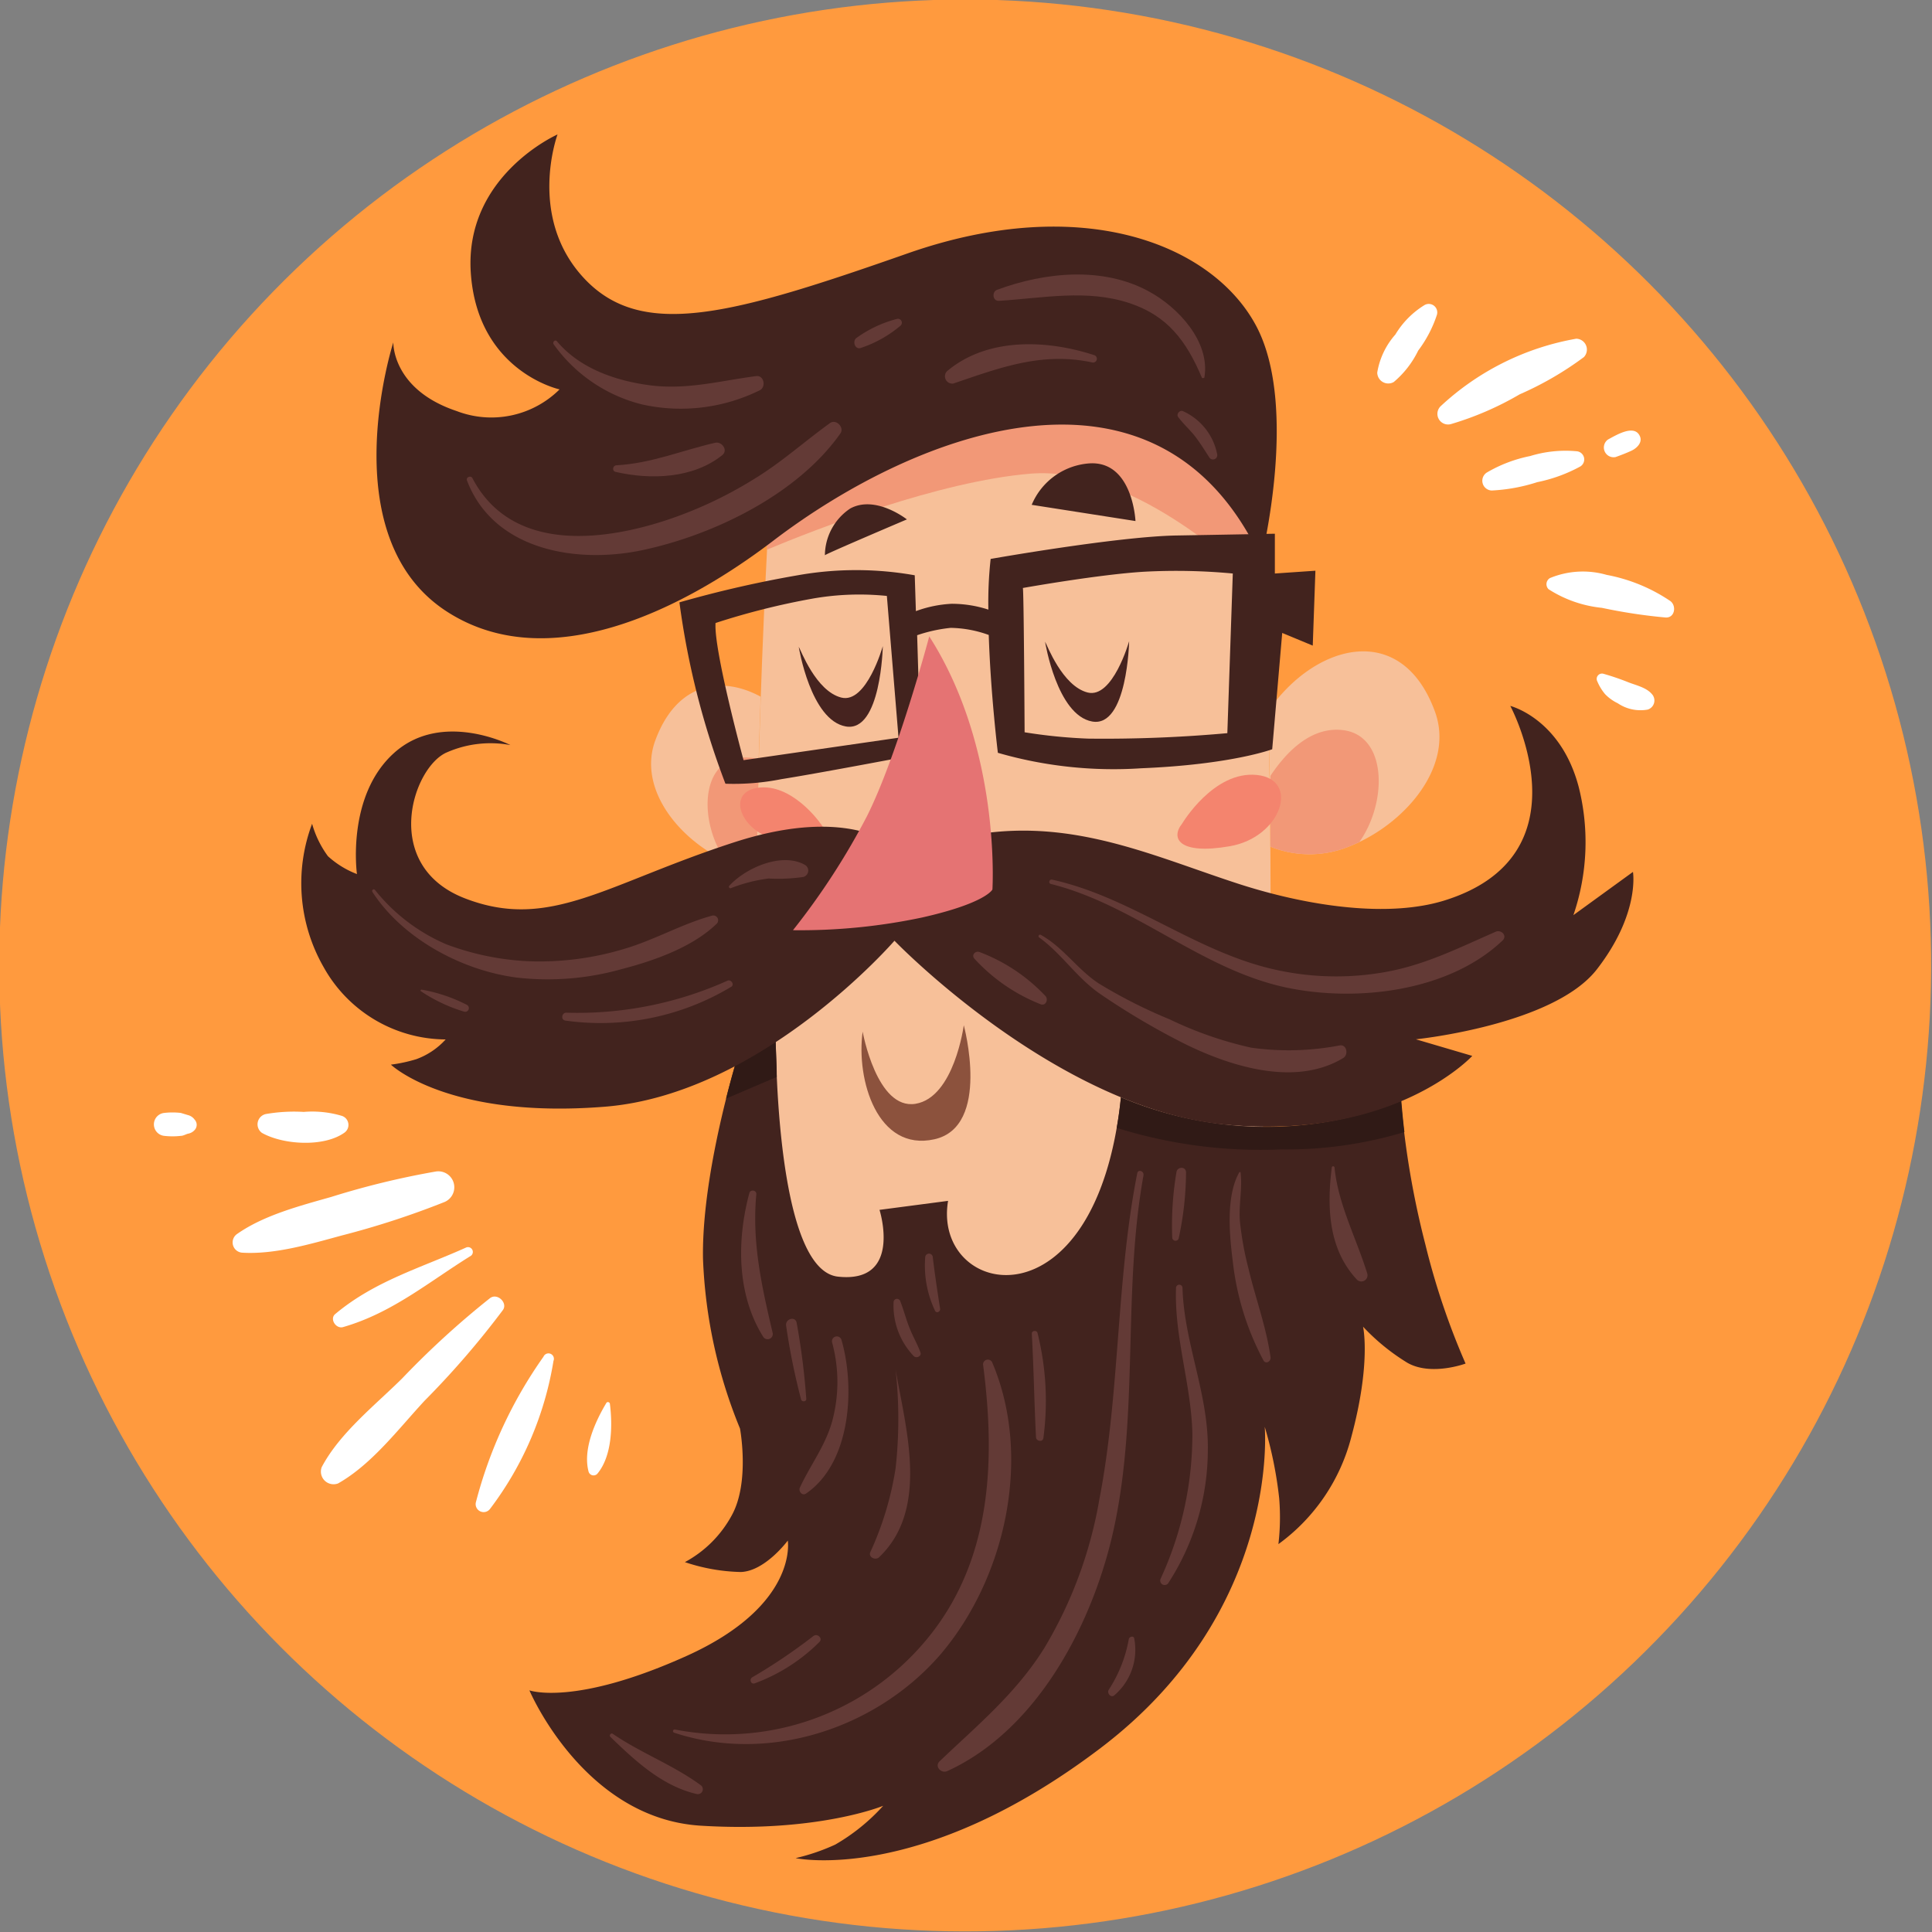 <svg id="Layer_4" data-name="Layer 4" xmlns="http://www.w3.org/2000/svg" viewBox="0 0 152.47 152.47"><rect x="0" y="0" width="152.47" height="152.47" fill="#808080" stroke="none"/><defs><style>.cls-1{fill:#ff9a3e;}.cls-2{fill:#fff;}.cls-3{fill:#f7c099;}.cls-10,.cls-11,.cls-3,.cls-4,.cls-5,.cls-6,.cls-7,.cls-9{fill-rule:evenodd;}.cls-4{fill:#f29877;}.cls-5{fill:#f4846e;}.cls-6{fill:#42231e;}.cls-7{fill:#301a16;}.cls-8{fill:#633a36;}.cls-9{fill:#46231f;}.cls-10{fill:#8c523d;}.cls-11{fill:#e57373;}</style></defs><circle class="cls-1" cx="975.56" cy="295.16" r="76.23" transform="translate(-420.97 965.96) rotate(-77.64)"/><path class="cls-2" d="M1011.75,243a6.87,6.87,0,0,0-2.31,2.33,6,6,0,0,0-1.43,3,.87.87,0,0,0,1.3.75,7.51,7.51,0,0,0,1.93-2.48,9.7,9.7,0,0,0,1.48-2.83A.67.67,0,0,0,1011.75,243Z" transform="translate(-899.32 -218.93)"/><path class="cls-2" d="M1024.32,247.11a.86.86,0,0,0-.6-1.45A21,21,0,0,0,1013,251a.84.84,0,0,0,.82,1.4,24.38,24.38,0,0,0,5.43-2.35A25.76,25.76,0,0,0,1024.32,247.11Z" transform="translate(-899.32 -218.93)"/><path class="cls-2" d="M1023.72,254.54a9.51,9.51,0,0,0-3.64.38,11,11,0,0,0-3.42,1.3.77.77,0,0,0,.38,1.42,13.85,13.85,0,0,0,3.6-.66,12.06,12.06,0,0,0,3.4-1.24A.65.65,0,0,0,1023.72,254.54Z" transform="translate(-899.32 -218.93)"/><path class="cls-2" d="M1031.12,266.35a13.35,13.35,0,0,0-5-2.05,6.8,6.8,0,0,0-4.48.25.56.56,0,0,0-.11.88,9.56,9.56,0,0,0,4.21,1.47,42.69,42.69,0,0,0,5,.76C1031.51,267.73,1031.65,266.71,1031.12,266.35Z" transform="translate(-899.32 -218.93)"/><path class="cls-2" d="M1027.79,272.76a20.16,20.16,0,0,0-1.94-.66.42.42,0,0,0-.47.61,3.9,3.9,0,0,0,.61,1,3.5,3.5,0,0,0,1,.72,3.2,3.2,0,0,0,2.36.5.75.75,0,0,0,.33-1.23C1029.23,273.17,1028.38,273,1027.79,272.76Z" transform="translate(-899.32 -218.93)"/><path class="cls-2" d="M1026.82,255c.42-.15.84-.31,1.25-.5s.89-.64.67-1.14c-.43-1-1.92-.06-2.51.25A.77.77,0,0,0,1026.82,255Z" transform="translate(-899.32 -218.93)"/><path class="cls-2" d="M934.35,313.81a1.26,1.26,0,0,0-.67-2.42,64.66,64.66,0,0,0-8.22,2c-2.46.7-5.29,1.43-7.41,2.91a.81.81,0,0,0,.4,1.49c2.58.15,5.38-.69,7.85-1.36A66.77,66.77,0,0,0,934.35,313.81Z" transform="translate(-899.32 -218.93)"/><path class="cls-2" d="M926.4,323.66c3.88-1.12,6.75-3.56,10.09-5.63a.38.38,0,0,0-.38-.65c-3.6,1.62-7.21,2.64-10.32,5.24C925.3,323,925.83,323.83,926.4,323.66Z" transform="translate(-899.32 -218.93)"/><path class="cls-2" d="M938,321.37a68.28,68.28,0,0,0-6.94,6.34c-2.16,2.14-4.92,4.3-6.35,7A1,1,0,0,0,926,336c2.67-1.51,4.77-4.31,6.83-6.53a68.47,68.47,0,0,0,6.16-7.13C939.43,321.79,938.6,320.94,938,321.37Z" transform="translate(-899.32 -218.93)"/><path class="cls-2" d="M942.21,326a35.15,35.15,0,0,0-5.34,11.51A.63.63,0,0,0,938,338a26.29,26.29,0,0,0,5-11.67A.42.42,0,0,0,942.21,326Z" transform="translate(-899.32 -218.93)"/><path class="cls-2" d="M947.19,329.62c-.9,1.49-1.89,3.69-1.42,5.45a.41.41,0,0,0,.68.18c1.18-1.4,1.22-3.82,1-5.55A.16.16,0,0,0,947.19,329.62Z" transform="translate(-899.32 -218.93)"/><path class="cls-2" d="M920,308.34c1.68.94,4.85,1.13,6.47,0a.75.75,0,0,0-.18-1.35,8.15,8.15,0,0,0-3-.31,13,13,0,0,0-3,.17A.83.83,0,0,0,920,308.34Z" transform="translate(-899.32 -218.93)"/><path class="cls-2" d="M914.15,306.93l-.56-.17a5.73,5.73,0,0,0-1.31,0,.91.91,0,0,0,0,1.81,5.73,5.73,0,0,0,1.31,0c.19,0,.38-.12.56-.17a.9.9,0,0,0,.53-.29.6.6,0,0,0,0-.82A.92.92,0,0,0,914.15,306.93Z" transform="translate(-899.32 -218.93)"/><path class="cls-3" d="M960.2,256s-2.14,34.33-.57,47.72,2.42,18.94,12.39,22.36,24.21-2.56,26.48-14.53.29-55,.29-55S972,244.6,960.2,256Z" transform="translate(-899.32 -218.93)"/><path class="cls-3" d="M959.35,273.91c-3.1-1.68-6.62-1.12-8.31,3.44-1.49,4,2.21,8.27,6.23,9.81a8.89,8.89,0,0,0,1.79.47c0-4.55.14-9.31.29-13.72Z" transform="translate(-899.32 -218.93)"/><path class="cls-4" d="M956.58,286.87c.23.11.46.2.69.29a8.89,8.89,0,0,0,1.79.47c0-2.89.06-5.87.15-8.78a3.73,3.73,0,0,0-1.6-.09c-3.1.5-3.05,5.28-1,8.11Z" transform="translate(-899.32 -218.93)"/><path class="cls-3" d="M999.41,275.05c3.61-5.27,10.47-7.23,13.14,0,1.63,4.37-2.42,9-6.8,10.7a8.27,8.27,0,0,1-6.17,0c0-3.65-.09-7.31-.17-10.74Z" transform="translate(-899.32 -218.93)"/><path class="cls-4" d="M1006.5,285.43l-.75.32a8.27,8.27,0,0,1-6.17,0h0v-.33h0v-1.37h0v-.84h0v-.52h0v-.32h0v-.51h0V281h0v-.33l0-.17v-.34c1.21-1.83,3.23-4,5.87-3.59,3.37.55,3.34,5.76,1.12,8.85Z" transform="translate(-899.32 -218.93)"/><path class="cls-5" d="M964,283.82s-2.22-3.11-4.88-2.72-1.22,3.8,2,4.2,3.66-.65,2.87-1.48Z" transform="translate(-899.32 -218.93)"/><path class="cls-5" d="M992.61,283.93s2.49-4.2,5.91-3.84,1.93,4.91-2.13,5.62-4.7-.64-3.78-1.78Z" transform="translate(-899.32 -218.93)"/><path class="cls-4" d="M960.2,256s-.16,2.46-.36,6.31c3.88-1.62,13.57-5.4,20.81-6,7.77-.61,16,6.91,18.49,9.35-.19-5.47-.35-9.13-.35-9.13S972,244.6,960.2,256Z" transform="translate(-899.32 -218.93)"/><path class="cls-6" d="M998.86,263s3-12-.42-18.38-13.67-10.54-27.5-5.69-20.93,6.83-25.49,2-2.13-11.39-2.13-11.39-7.41,3.27-6.84,11,7,9.12,7,9.12a7.64,7.64,0,0,1-8.12,1.71c-5.12-1.71-5-5.42-5-5.42s-5,15.53,4.41,21.36c7.75,4.83,18,.06,25.54-5.68,11.47-8.76,30.51-15.92,38.55,1.42Z" transform="translate(-899.32 -218.93)"/><path class="cls-6" d="M957.33,303c-.86,3-2.63,9.88-2.53,15.29a39.06,39.06,0,0,0,2.92,13.38s.79,4.21-.64,6.83a9.13,9.13,0,0,1-3.71,3.71,14.77,14.77,0,0,0,4.42.78c1.92-.07,3.7-2.48,3.7-2.48s.86,5.12-8,9.11-12.39,2.71-12.39,2.71,4.27,10.11,13.52,10.68,14.4-1.57,14.4-1.57a15.57,15.57,0,0,1-3.78,3.06,16.23,16.23,0,0,1-3.13,1.07s9.82,2.13,24.07-8.69,12.95-25.35,12.95-25.35a31.91,31.91,0,0,1,1.14,5.63,18.35,18.35,0,0,1-.06,3.63,15.11,15.11,0,0,0,5.76-8.48c1.57-5.83.92-8.68.92-8.68a16.74,16.74,0,0,0,3.5,2.85c1.88,1.07,4.59.06,4.59.06a57.63,57.63,0,0,1-3.17-9.39,68.21,68.21,0,0,1-1.93-11.34A28.48,28.48,0,0,1,996,307.68a29.35,29.35,0,0,1-8.22-2.15c-1.94,18.61-14.91,15.79-13.64,8.17l-5.41.71s1.85,5.83-3.28,5.27c-4.33-.48-4.85-14.29-4.91-18.56-1,.67-2.11,1.32-3.24,1.92Z" transform="translate(-899.32 -218.93)"/><path class="cls-7" d="M957.33,303c-.2.69-.45,1.59-.71,2.63l4-1.71c0-1.14-.07-2.13-.09-2.84-1,.67-2.11,1.32-3.24,1.92Zm52.82,5.23c-.12-1-.19-1.84-.24-2.42A28.48,28.48,0,0,1,996,307.68a29.35,29.35,0,0,1-8.22-2.15c-.08.85-.19,1.64-.33,2.41a38.12,38.12,0,0,0,13,1.7,32.2,32.2,0,0,0,9.7-1.37Z" transform="translate(-899.32 -218.93)"/><path class="cls-6" d="M970.77,286.41s-3.42-4.28-13.53-1-14.53,7-21.22,4.42-4.14-10.39-1.42-11.53a8.57,8.57,0,0,1,5-.57s-5.41-2.78-9.19.63-2.92,9.55-2.92,9.55a7.25,7.25,0,0,1-2.29-1.41,7.94,7.94,0,0,1-1.25-2.56,13.32,13.32,0,0,0,.92,11.33,11.08,11.08,0,0,0,9.62,5.69,5.8,5.8,0,0,1-2.32,1.56,12.16,12.16,0,0,1-2,.43s4.49,4.31,16.88,3.32,22.86-13.1,22.86-13.1S982.64,306.4,996,307.68s19.51-5.42,19.51-5.42l-4.45-1.31s10.86-1.11,14.28-5.52,2.85-7.69,2.85-7.69l-4.7,3.41a17.81,17.81,0,0,0,.42-10.11c-1.42-5.41-5.4-6.4-5.4-6.4s6.35,11.82-5.28,15.38a13.54,13.54,0,0,1-1.75.4c-4.34.72-9.82-.25-14.42-1.74-8.22-2.67-15.85-6.59-26.32-2.27Z" transform="translate(-899.32 -218.93)"/><path class="cls-8" d="M955.89,291.82a.38.38,0,0,0-.37-.63c-2.35.64-4.51,1.9-6.86,2.6a23.09,23.09,0,0,1-7.61,1,21.14,21.14,0,0,1-6.49-1.33,14.49,14.49,0,0,1-5.65-4.3c-.1-.11-.28,0-.2.16,2.42,3.73,7.15,6.24,11.49,6.77a21.54,21.54,0,0,0,8.22-.69C951,294.73,954,293.66,955.89,291.82Z" transform="translate(-899.32 -218.93)"/><path class="cls-8" d="M1017.36,292.46c-3,1.31-5.72,2.7-9,3.23a22,22,0,0,1-9.31-.46c-5.86-1.58-10.74-5.57-16.7-6.88-.22-.05-.32.28-.1.34,6.65,1.66,11.83,6.73,18.56,8.17,5.51,1.17,12.8.35,17.06-3.68C1018.32,292.8,1017.81,292.27,1017.36,292.46Z" transform="translate(-899.32 -218.93)"/><path class="cls-8" d="M1005.06,301.43a21.3,21.3,0,0,1-7,.18,29.44,29.44,0,0,1-6.42-2.23,39.36,39.36,0,0,1-5.61-2.84c-1.69-1.11-2.81-2.86-4.57-3.83a.12.12,0,0,0-.12.21c1.82,1.32,3,3.25,4.92,4.53a57.51,57.51,0,0,0,6.56,3.86c3.63,1.79,8.73,3.4,12.5,1.12C1005.75,302.18,1005.62,301.35,1005.06,301.43Z" transform="translate(-899.32 -218.93)"/><path class="cls-8" d="M956.72,296.33A28.87,28.87,0,0,1,944,298.85c-.34,0-.44.55-.08.62a20,20,0,0,0,13.1-2.66C957.32,296.64,957,296.18,956.72,296.33Z" transform="translate(-899.32 -218.93)"/><path class="cls-8" d="M936.18,298.24a12.47,12.47,0,0,0-3.59-1.21c-.07,0-.12.09-.06.12a12.52,12.52,0,0,0,3.43,1.62A.29.29,0,0,0,936.18,298.24Z" transform="translate(-899.32 -218.93)"/><path class="cls-8" d="M962.87,287.2c-1.82-1.06-4.71.22-6,1.64a.12.12,0,0,0,.11.19,12.41,12.41,0,0,1,3-.77,13.84,13.84,0,0,0,2.73-.12A.52.52,0,0,0,962.87,287.2Z" transform="translate(-899.32 -218.93)"/><path class="cls-8" d="M981.84,297.55a13.86,13.86,0,0,0-5.2-3.48c-.33-.14-.7.23-.41.53a14.09,14.09,0,0,0,5.23,3.59C981.86,298.32,982.06,297.82,981.84,297.55Z" transform="translate(-899.32 -218.93)"/><path class="cls-8" d="M1004.64,311.08a.11.11,0,0,0-.22,0c-.38,3.07-.29,6.42,2,8.85a.49.49,0,0,0,.81-.47C1006.37,316.66,1004.93,314,1004.64,311.08Z" transform="translate(-899.32 -218.93)"/><path class="cls-8" d="M997.17,315.3c-.1-1.29.21-2.59.05-3.87a0,0,0,0,0-.09,0c-1.09,1.93-.78,5-.51,7.14a21.6,21.6,0,0,0,2.41,7.72c.18.33.6.08.56-.24-.33-2.39-1.19-4.66-1.74-7A25,25,0,0,1,997.17,315.3Z" transform="translate(-899.32 -218.93)"/><path class="cls-8" d="M989.07,311.52c-1.68,8.51-1.35,17.28-3,25.79A33.88,33.88,0,0,1,981.73,349c-2.24,3.58-5.25,6.06-8.25,8.92-.44.41.12,1,.6.78,7.25-3.31,11.62-11.93,13.18-19.31,1.94-9.12.65-18.54,2.3-27.69C989.62,311.33,989.13,311.19,989.07,311.52Z" transform="translate(-899.32 -218.93)"/><path class="cls-8" d="M992.13,320.57c-.14,3.89,1.19,7.59,1.29,11.46a27.2,27.2,0,0,1-2.51,11.5.35.35,0,0,0,.6.35,19.38,19.38,0,0,0,3.13-10.54c.06-4.39-1.87-8.42-2-12.77A.24.24,0,0,0,992.13,320.57Z" transform="translate(-899.32 -218.93)"/><path class="cls-8" d="M977.61,326.42a.38.38,0,0,0-.71.19c1,7.66.69,15.6-4.54,21.81a20.64,20.64,0,0,1-19.77,7,.13.13,0,0,0-.07.25c7.41,2.45,15.9-.28,21-6.15C978.69,343.47,980.81,333.9,977.61,326.42Z" transform="translate(-899.32 -218.93)"/><path class="cls-8" d="M965.73,324.68a.38.38,0,0,0-.74.2,11.86,11.86,0,0,1,0,6.23c-.55,1.95-1.71,3.42-2.54,5.21-.14.28.16.69.48.48C966.49,334.36,966.81,328.41,965.73,324.68Z" transform="translate(-899.32 -218.93)"/><path class="cls-8" d="M968,341.43c-.16.4.41.66.69.4,4-3.8,2.1-10.19,1.31-14.81h0a35.41,35.41,0,0,1,0,7.77A24.9,24.9,0,0,1,968,341.43Z" transform="translate(-899.32 -218.93)"/><path class="cls-8" d="M960.29,324.09c-.86-3.67-1.64-7.12-1.28-10.93,0-.32-.47-.37-.55-.08-1,3.7-1,8,1.08,11.33A.41.41,0,0,0,960.29,324.09Z" transform="translate(-899.32 -218.93)"/><path class="cls-8" d="M961.36,323.55a52.16,52.16,0,0,0,1.18,5.82c.06.22.43.19.41-.05a55,55,0,0,0-.76-6C962.09,322.78,961.28,323,961.36,323.55Z" transform="translate(-899.32 -218.93)"/><path class="cls-8" d="M980.75,324.19c.15,2.72.19,5.44.33,8.16,0,.31.52.42.58.08a22.11,22.11,0,0,0-.46-8.3C981.14,323.88,980.73,323.93,980.75,324.19Z" transform="translate(-899.32 -218.93)"/><path class="cls-8" d="M958.87,351.78a14.11,14.11,0,0,0,5.1-3.25c.33-.29-.15-.75-.48-.47a44.68,44.68,0,0,1-4.82,3.25C958.44,351.47,958.58,351.87,958.87,351.78Z" transform="translate(-899.32 -218.93)"/><path class="cls-8" d="M973.51,322.21c-.21-1.37-.42-2.73-.58-4.1a.3.3,0,0,0-.59,0,8.33,8.33,0,0,0,.77,4.26C973.23,322.62,973.55,322.43,973.51,322.21Z" transform="translate(-899.32 -218.93)"/><path class="cls-8" d="M969.84,321.7a5.76,5.76,0,0,0,1.6,4.26c.21.19.63,0,.52-.3-.25-.68-.62-1.3-.89-2s-.44-1.38-.71-2.06A.27.27,0,0,0,969.84,321.7Z" transform="translate(-899.32 -218.93)"/><path class="cls-8" d="M992.34,316.66a25.18,25.18,0,0,0,.58-5.2c0-.5-.71-.48-.76,0a25.19,25.19,0,0,0-.33,5.13A.26.26,0,0,0,992.34,316.66Z" transform="translate(-899.32 -218.93)"/><path class="cls-8" d="M947.68,355.76c-.15-.1-.31.12-.19.24,1.94,1.88,4.1,3.89,6.81,4.51a.39.39,0,0,0,.3-.71C952.45,358.22,949.88,357.27,947.68,355.76Z" transform="translate(-899.32 -218.93)"/><path class="cls-8" d="M988.4,348.3a10.75,10.75,0,0,1-1.59,4c-.14.25.17.64.44.43a4.72,4.72,0,0,0,1.58-4.5C988.8,348,988.43,348.08,988.4,348.3Z" transform="translate(-899.32 -218.93)"/><path class="cls-8" d="M978.17,242.67c3.44-.21,6.94-.94,10.31.19,3,1,4.47,3,5.68,5.85,0,.09.2.07.21,0,.47-2.82-2.08-5.53-4.36-6.77-3.64-2-8.21-1.54-12-.14C977.6,241.93,977.62,242.71,978.17,242.67Z" transform="translate(-899.32 -218.93)"/><path class="cls-8" d="M974.55,249.2c3.66-1.24,7-2.53,11-1.66a.3.3,0,0,0,.16-.57c-3.73-1.23-8.47-1.45-11.67,1.27A.58.58,0,0,0,974.55,249.2Z" transform="translate(-899.32 -218.93)"/><path class="cls-8" d="M992.66,251.37c-.25-.09-.53.25-.36.47.4.54.92,1,1.32,1.51s.78,1.13,1.15,1.7a.34.34,0,0,0,.61-.26A4.72,4.72,0,0,0,992.66,251.37Z" transform="translate(-899.32 -218.93)"/><path class="cls-8" d="M950,250.85a14.08,14.08,0,0,0,9.3-1.13c.49-.27.31-1.19-.3-1.11-2.83.37-5.46,1.1-8.36.73-2.72-.35-5.57-1.33-7.37-3.48-.15-.17-.38.08-.25.25A12.18,12.18,0,0,0,950,250.85Z" transform="translate(-899.32 -218.93)"/><path class="cls-8" d="M950,262.35c5.63-1.19,12.24-4.39,15.64-9.21.34-.48-.34-1.17-.82-.82-2,1.44-3.84,3.11-6,4.42a32.45,32.45,0,0,1-7.12,3.31c-5.24,1.68-12.12,2.32-15.1-3.39-.12-.23-.52-.07-.43.18C938.27,262.38,944.85,263.44,950,262.35Z" transform="translate(-899.32 -218.93)"/><path class="cls-8" d="M955.77,253.87c-2.67.61-5,1.62-7.8,1.78-.29,0-.38.45-.07.52,2.76.64,6.13.53,8.43-1.33C956.8,254.45,956.28,253.76,955.77,253.87Z" transform="translate(-899.32 -218.93)"/><path class="cls-8" d="M967.28,246.38a9.43,9.43,0,0,0,3.12-1.76.31.31,0,0,0-.3-.52,9.53,9.53,0,0,0-3.16,1.48C966.54,245.83,966.8,246.58,967.28,246.38Z" transform="translate(-899.32 -218.93)"/><path class="cls-6" d="M980.74,258.77a5.34,5.34,0,0,1,4.55-3.27c3.43-.22,3.64,4.55,3.64,4.55Z" transform="translate(-899.32 -218.93)"/><path class="cls-6" d="M964.42,262.74a4.48,4.48,0,0,1,2-3.68c2-1.09,4.47.86,4.47.86s-6.47,2.75-6.45,2.82Z" transform="translate(-899.32 -218.93)"/><path class="cls-9" d="M981.8,269.6s.93,5.77,3.71,6.27,2.92-6.34,2.92-6.34-1.29,4.56-3.28,4.05-3.2-3.76-3.35-4Z" transform="translate(-899.32 -218.93)"/><path class="cls-9" d="M962.36,270s.93,5.77,3.71,6.26,2.92-6.34,2.92-6.34-1.28,4.57-3.28,4.06-3.2-3.77-3.35-4Z" transform="translate(-899.32 -218.93)"/><path class="cls-10" d="M967.4,300.35s1.11,6.19,4.17,5.69,3.81-6.2,3.81-6.2,2.17,8-2.32,9-6.19-4.69-5.66-8.5Z" transform="translate(-899.32 -218.93)"/><path class="cls-6" d="M952.93,266.47a89.14,89.14,0,0,1,9.75-2.21,26.43,26.43,0,0,1,8.83.07l.09,2.83a9.48,9.48,0,0,1,2.82-.58,9.35,9.35,0,0,1,2.9.46,31.12,31.12,0,0,1,.18-4s10-1.77,14.67-1.85,7.76-.14,7.76-.14v3.14l3.2-.22-.21,5.91-2.41-1-.79,9.18s-3.21,1.21-10.33,1.5a32.85,32.85,0,0,1-11.32-1.22s-.57-4.63-.72-9.3a9.2,9.2,0,0,0-3-.56,11.84,11.84,0,0,0-2.65.58l.28,9.36s-7.83,1.5-11,2a19.18,19.18,0,0,1-4.41.36,63.41,63.41,0,0,1-3.63-14.31Zm27.13-1.14s6-1.07,9.55-1.28a47.78,47.78,0,0,1,7,.14l-.43,12.6a108.34,108.34,0,0,1-11,.43,41.17,41.17,0,0,1-5-.5s-.06-11.39-.14-11.39Zm-24.28,2.77a57.36,57.36,0,0,1,7.62-1.92,21.3,21.3,0,0,1,5.91-.22l.92,11.19L958,278.92s-2.36-8.68-2.21-10.82Z" transform="translate(-899.32 -218.93)"/><path class="cls-11" d="M972.65,269.17s-2.48,9.33-4.91,14.17a56,56,0,0,1-5.84,9,46.49,46.49,0,0,0,10.18-1c5.06-1.14,5.56-2.21,5.56-2.21s.71-11.11-5-20Z" transform="translate(-899.32 -218.93)"/></svg>